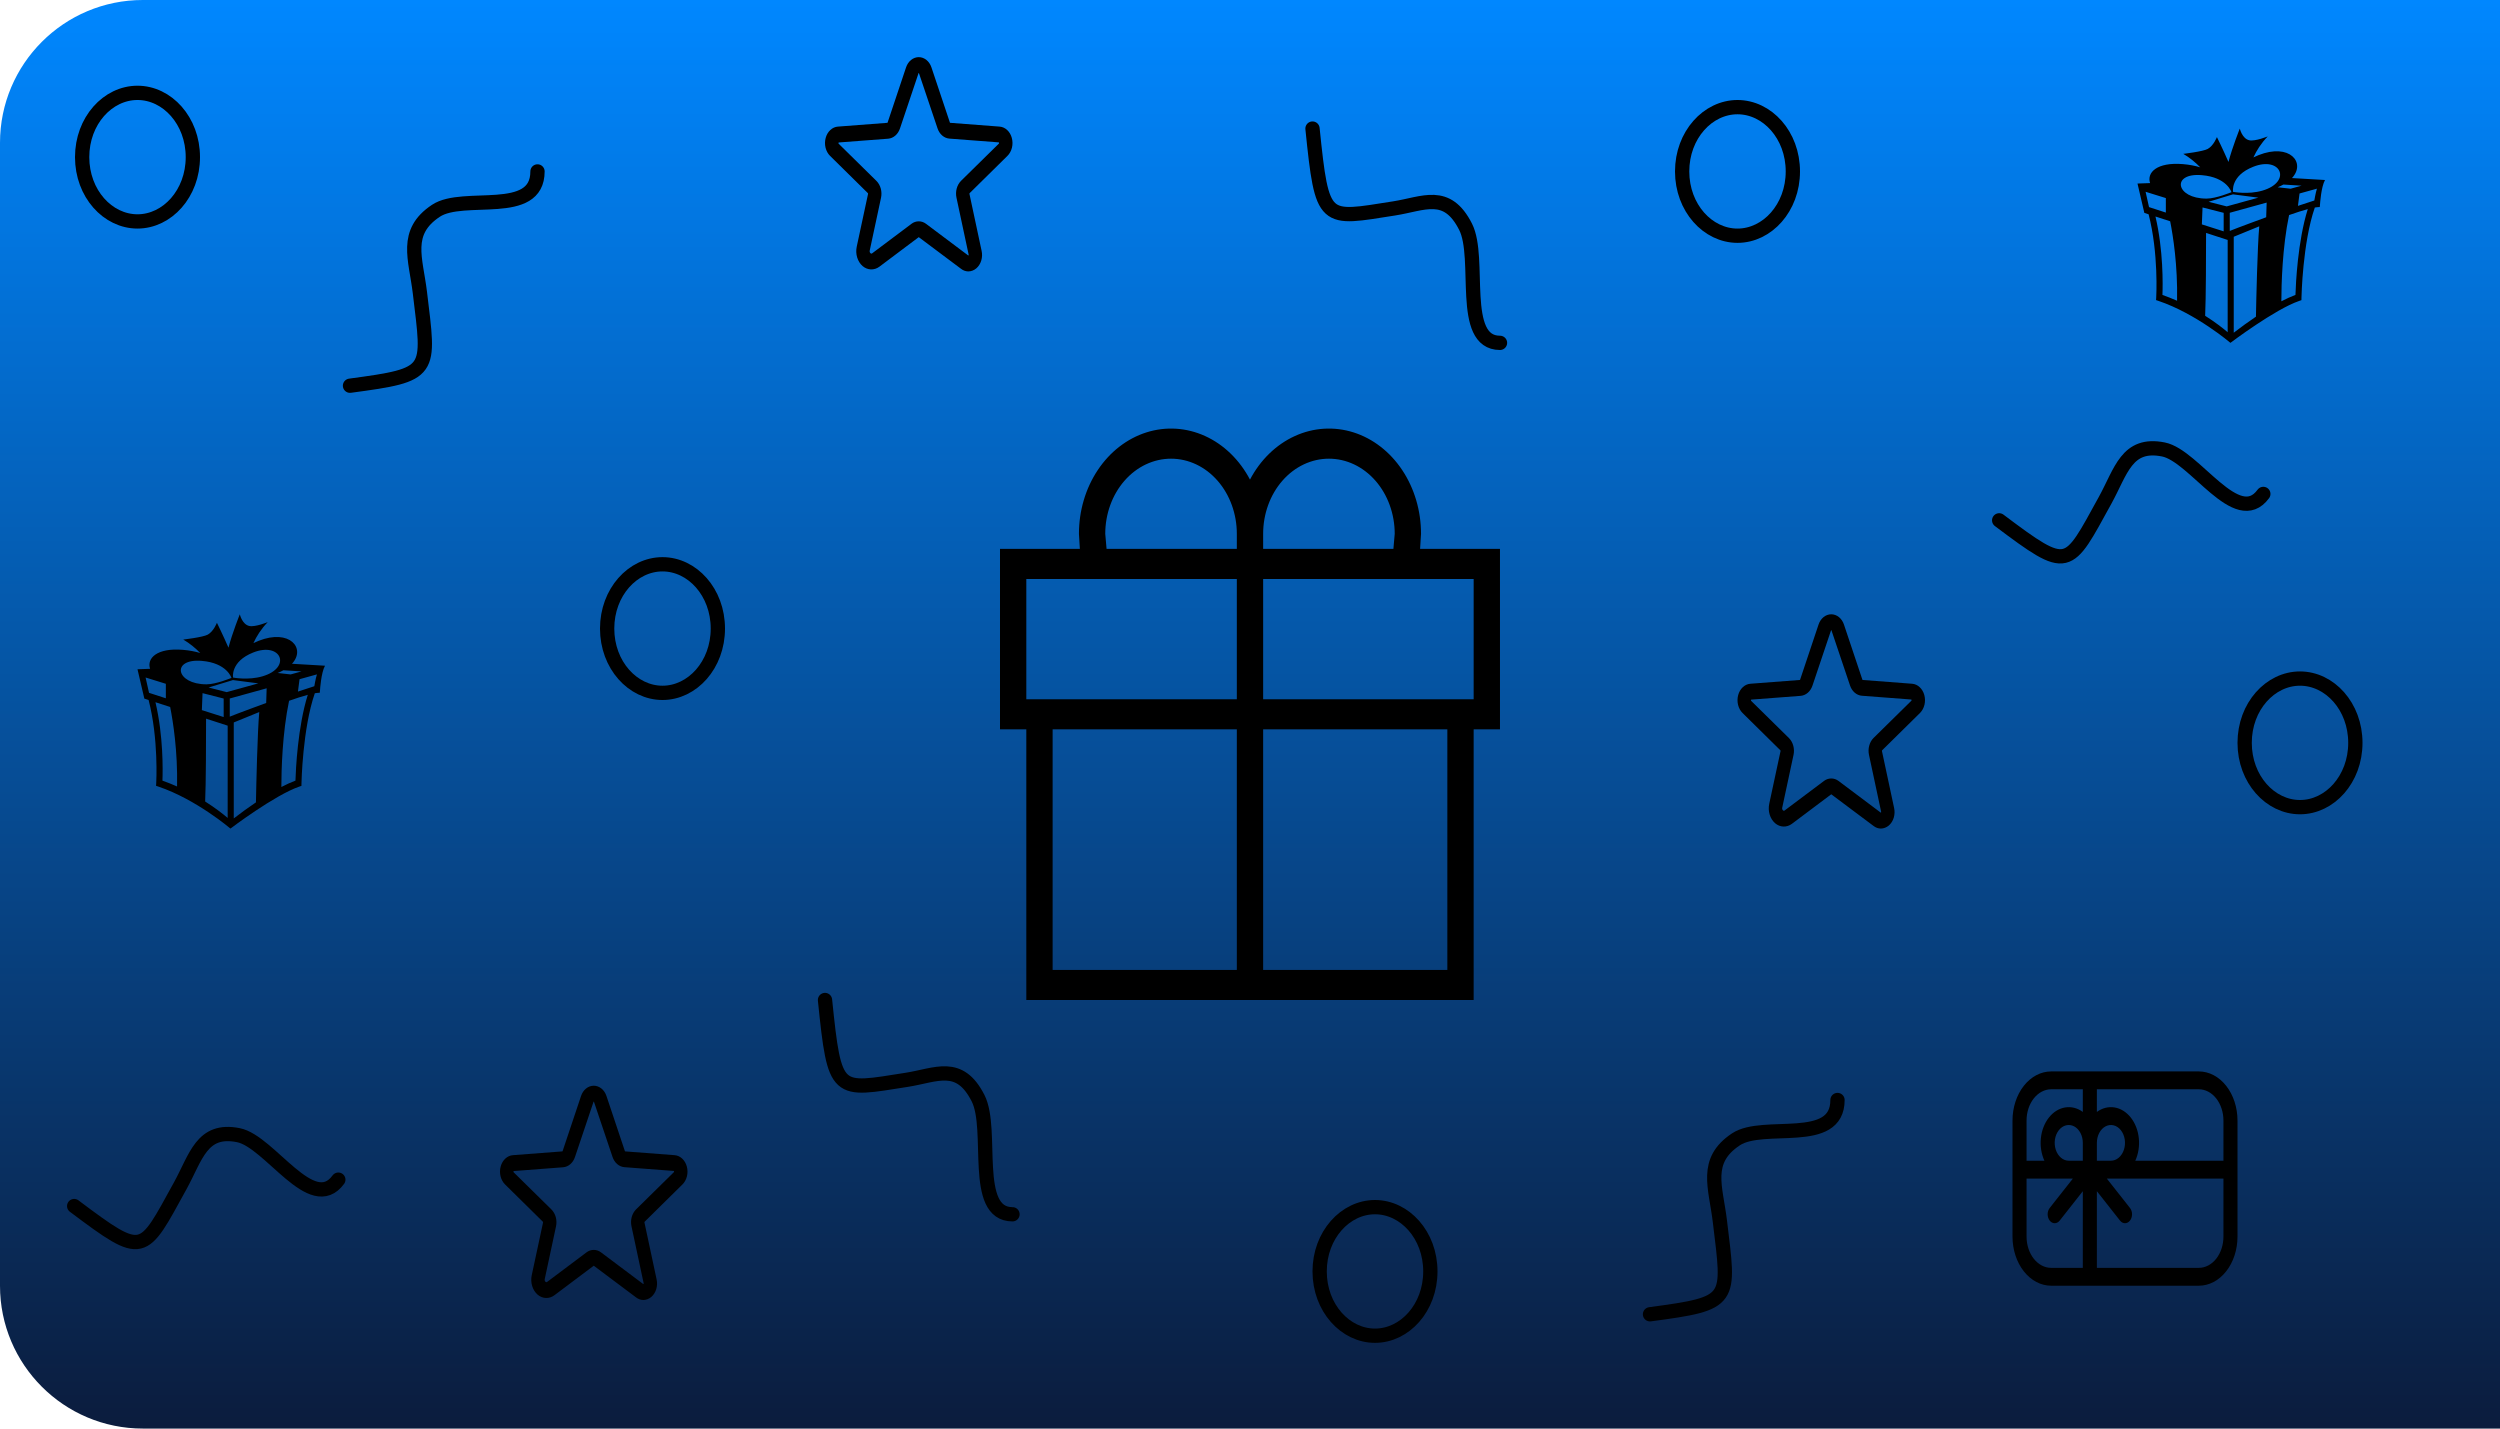 <svg width="175" height="100" viewBox="0 0 175 100" fill="none" xmlns="http://www.w3.org/2000/svg">
<path d="M0 10C0 4.477 4.477 0 10 0H175V100H10C4.477 100 0 95.523 0 90V10Z" fill="url(#paint0_linear_4022_987)"/>
<path d="M131.661 58C131.48 57.999 131.303 57.936 131.152 57.819L128.193 55.604H128.182L125.434 57.667C125.257 57.799 125.05 57.866 124.84 57.859C124.63 57.852 124.427 57.77 124.257 57.625C124.082 57.472 123.949 57.261 123.876 57.019C123.803 56.776 123.793 56.514 123.847 56.264L124.638 52.577C124.64 52.567 124.64 52.557 124.638 52.547C124.636 52.537 124.632 52.528 124.626 52.521L121.978 49.91C121.827 49.761 121.718 49.561 121.663 49.337C121.609 49.113 121.613 48.875 121.673 48.653C121.732 48.435 121.845 48.242 121.998 48.101C122.15 47.959 122.335 47.876 122.529 47.862L125.985 47.598C125.99 47.597 125.995 47.595 125.999 47.591C126.003 47.587 126.006 47.583 126.008 47.577L127.297 43.723C127.367 43.51 127.489 43.327 127.648 43.198C127.807 43.069 127.995 43 128.188 43C128.38 43 128.568 43.069 128.727 43.198C128.886 43.327 129.008 43.51 129.078 43.723L130.367 47.577C130.369 47.583 130.372 47.587 130.376 47.591C130.38 47.595 130.385 47.597 130.39 47.598L133.846 47.862C134.04 47.876 134.225 47.959 134.377 48.101C134.53 48.242 134.643 48.435 134.702 48.653C134.762 48.875 134.766 49.113 134.712 49.337C134.657 49.561 134.548 49.761 134.397 49.91L131.749 52.521C131.743 52.528 131.739 52.537 131.737 52.547C131.735 52.557 131.735 52.567 131.737 52.577L132.587 56.556C132.637 56.781 132.629 57.019 132.563 57.238C132.497 57.457 132.377 57.648 132.218 57.785C132.055 57.922 131.861 57.997 131.661 58ZM128.188 54.493C128.368 54.492 128.545 54.552 128.697 54.667L131.65 56.882H131.661C131.669 56.877 131.675 56.87 131.679 56.861C131.685 56.854 131.685 56.847 131.679 56.819L130.829 52.841C130.783 52.629 130.789 52.405 130.845 52.197C130.9 51.988 131.005 51.802 131.146 51.66L133.799 49.049C133.805 49.042 133.817 49.028 133.805 48.994C133.794 48.959 133.794 48.966 133.788 48.966L130.326 48.702C130.144 48.687 129.971 48.61 129.824 48.483C129.678 48.355 129.566 48.18 129.5 47.98L128.205 44.133C128.199 44.112 128.193 44.112 128.188 44.112C128.182 44.112 128.176 44.112 128.17 44.133L126.875 47.987C126.809 48.187 126.697 48.362 126.551 48.489C126.404 48.617 126.231 48.693 126.049 48.709L122.587 48.973C122.581 48.973 122.576 48.973 122.57 49.001C122.564 49.028 122.57 49.049 122.576 49.056L125.229 51.667C125.37 51.809 125.475 51.995 125.53 52.203C125.586 52.412 125.592 52.635 125.546 52.847L124.755 56.542C124.748 56.575 124.749 56.609 124.758 56.641C124.768 56.673 124.785 56.702 124.807 56.722C124.824 56.741 124.845 56.752 124.868 56.753C124.891 56.754 124.913 56.746 124.93 56.729L127.678 54.667C127.83 54.552 128.007 54.492 128.188 54.493Z" fill="black"/>
<path d="M67.786 19C67.605 18.999 67.428 18.936 67.277 18.82L64.318 16.604H64.307L61.559 18.667C61.382 18.799 61.175 18.866 60.965 18.859C60.755 18.852 60.552 18.77 60.382 18.625C60.207 18.473 60.074 18.261 60.001 18.019C59.928 17.776 59.918 17.514 59.972 17.264L60.763 13.577C60.765 13.567 60.765 13.557 60.763 13.547C60.761 13.537 60.757 13.528 60.751 13.521L58.103 10.91C57.952 10.761 57.843 10.561 57.788 10.337C57.734 10.113 57.737 9.875 57.798 9.653C57.857 9.435 57.97 9.242 58.123 9.101C58.275 8.959 58.461 8.876 58.654 8.862L62.11 8.598C62.115 8.597 62.12 8.595 62.124 8.591C62.128 8.588 62.131 8.583 62.133 8.577L63.422 4.723C63.492 4.51 63.614 4.327 63.773 4.198C63.932 4.069 64.12 4 64.312 4C64.505 4 64.693 4.069 64.852 4.198C65.011 4.327 65.133 4.51 65.203 4.723L66.492 8.577C66.494 8.583 66.497 8.588 66.501 8.591C66.505 8.595 66.51 8.597 66.515 8.598L69.971 8.862C70.165 8.876 70.35 8.959 70.502 9.101C70.655 9.242 70.768 9.435 70.826 9.653C70.888 9.875 70.891 10.113 70.837 10.337C70.782 10.561 70.673 10.761 70.522 10.91L67.874 13.521C67.868 13.528 67.864 13.537 67.862 13.547C67.86 13.557 67.86 13.567 67.862 13.577L68.712 17.556C68.762 17.781 68.754 18.019 68.688 18.238C68.622 18.457 68.502 18.648 68.343 18.785C68.18 18.922 67.986 18.997 67.786 19ZM64.312 15.493C64.493 15.492 64.67 15.552 64.822 15.667L67.775 17.882H67.786C67.794 17.877 67.8 17.87 67.804 17.861C67.81 17.854 67.81 17.847 67.804 17.82L66.954 13.841C66.908 13.629 66.914 13.405 66.969 13.197C67.025 12.988 67.13 12.802 67.271 12.66L69.924 10.049C69.93 10.042 69.942 10.028 69.93 9.994C69.918 9.959 69.918 9.966 69.913 9.966L66.451 9.702C66.269 9.686 66.096 9.61 65.95 9.483C65.803 9.355 65.691 9.18 65.625 8.98L64.33 5.133C64.324 5.112 64.318 5.112 64.312 5.112C64.307 5.112 64.301 5.112 64.295 5.133L63 8.987C62.934 9.187 62.822 9.362 62.675 9.49C62.529 9.617 62.355 9.693 62.174 9.709L58.712 9.973C58.706 9.973 58.701 9.973 58.695 10.001C58.689 10.028 58.695 10.049 58.701 10.056L61.354 12.667C61.495 12.809 61.599 12.995 61.656 13.203C61.711 13.412 61.717 13.635 61.671 13.848L60.88 17.542C60.873 17.575 60.874 17.609 60.883 17.641C60.893 17.674 60.91 17.702 60.932 17.722C60.949 17.741 60.97 17.752 60.993 17.753C61.016 17.754 61.038 17.746 61.056 17.729L63.803 15.667C63.955 15.552 64.132 15.492 64.312 15.493Z" fill="black"/>
<path d="M45.036 91C44.855 90.999 44.678 90.936 44.527 90.82L41.568 88.604H41.557L38.809 90.667C38.632 90.799 38.425 90.866 38.215 90.859C38.005 90.852 37.802 90.77 37.632 90.625C37.457 90.472 37.324 90.261 37.251 90.019C37.178 89.776 37.168 89.513 37.222 89.264L38.013 85.577C38.015 85.567 38.015 85.557 38.013 85.547C38.011 85.537 38.007 85.528 38.001 85.521L35.353 82.91C35.202 82.761 35.093 82.561 35.038 82.337C34.984 82.113 34.987 81.875 35.048 81.653C35.107 81.435 35.22 81.242 35.373 81.101C35.525 80.96 35.711 80.876 35.904 80.862L39.36 80.598C39.365 80.597 39.37 80.595 39.374 80.591C39.378 80.588 39.381 80.583 39.383 80.577L40.672 76.723C40.742 76.51 40.864 76.327 41.023 76.198C41.182 76.069 41.37 76 41.562 76C41.755 76 41.943 76.069 42.102 76.198C42.261 76.327 42.383 76.51 42.453 76.723L43.742 80.577C43.744 80.583 43.747 80.588 43.751 80.591C43.755 80.595 43.76 80.597 43.765 80.598L47.221 80.862C47.414 80.876 47.6 80.96 47.752 81.101C47.905 81.242 48.018 81.435 48.077 81.653C48.138 81.875 48.141 82.113 48.087 82.337C48.032 82.561 47.923 82.761 47.772 82.91L45.124 85.521C45.118 85.528 45.114 85.537 45.112 85.547C45.11 85.557 45.11 85.567 45.112 85.577L45.962 89.556C46.012 89.781 46.004 90.019 45.938 90.238C45.872 90.457 45.752 90.648 45.593 90.785C45.43 90.922 45.236 90.997 45.036 91ZM41.562 87.493C41.743 87.492 41.92 87.552 42.072 87.667L45.025 89.882H45.036C45.044 89.877 45.05 89.87 45.054 89.861C45.06 89.854 45.06 89.847 45.054 89.82L44.204 85.841C44.158 85.629 44.164 85.405 44.219 85.197C44.276 84.988 44.38 84.802 44.521 84.66L47.174 82.049C47.18 82.042 47.192 82.028 47.18 81.994C47.169 81.959 47.169 81.966 47.163 81.966L43.701 81.702C43.52 81.686 43.346 81.61 43.2 81.483C43.053 81.355 42.941 81.18 42.875 80.98L41.58 77.133C41.574 77.112 41.568 77.112 41.562 77.112C41.557 77.112 41.551 77.112 41.545 77.133L40.25 80.987C40.184 81.187 40.072 81.362 39.925 81.49C39.779 81.617 39.605 81.693 39.424 81.709L35.962 81.973C35.956 81.973 35.951 81.973 35.945 82.001C35.939 82.028 35.945 82.049 35.951 82.056L38.604 84.667C38.745 84.809 38.849 84.995 38.906 85.203C38.961 85.412 38.967 85.635 38.921 85.847L38.13 89.542C38.123 89.575 38.124 89.609 38.133 89.641C38.143 89.674 38.16 89.702 38.182 89.722C38.199 89.741 38.22 89.752 38.243 89.753C38.266 89.754 38.288 89.746 38.306 89.729L41.053 87.667C41.205 87.552 41.382 87.492 41.562 87.493Z" fill="black"/>
<path d="M20.438 46.464C21.435 45.389 20.281 43.995 18.1 44.859C17.971 44.91 17.852 44.964 17.739 45.019C17.953 44.55 18.269 44.038 18.741 43.548C18.741 43.548 17.859 43.91 17.451 43.819C16.945 43.705 16.787 43 16.787 43C16.787 43 16.261 44.309 15.993 45.337C15.609 44.454 15.184 43.595 15.184 43.595C15.184 43.595 14.957 44.196 14.542 44.425C14.207 44.609 12.829 44.769 12.829 44.769C13.288 45.038 13.683 45.369 14.018 45.712C13.665 45.606 13.264 45.526 12.804 45.488C10.979 45.337 10.262 46.081 10.506 46.816L9.625 46.849L10.104 48.903L10.402 49C11.109 51.737 10.938 54.775 10.936 54.809L10.924 55.007L11.089 55.062C13.73 55.951 16.13 58 16.13 58C16.13 58 19.241 55.647 20.951 55.062L21.101 55.011L21.104 54.831C21.105 54.788 21.18 50.997 22.038 48.526C22.099 48.516 22.155 48.508 22.204 48.505L22.385 48.492L22.403 48.285C22.404 48.276 22.478 47.086 22.75 46.6L20.438 46.464ZM10.191 47.425L11.609 47.865V48.88L10.432 48.498L10.191 47.425ZM12.395 55.053C12.058 54.904 11.716 54.767 11.371 54.645C11.399 53.94 11.439 51.508 10.882 49.156L11.912 49.49C12.112 50.496 12.443 52.568 12.395 55.053ZM14.121 46.261C15.892 46.407 16.203 47.452 16.203 47.452C16.203 47.452 15.124 47.903 14.458 47.903C12.283 47.903 11.969 46.083 14.121 46.261ZM16.306 47.605L18.084 47.836L15.868 48.449L14.602 48.125L16.306 47.605ZM14.178 48.521L15.657 48.898V50.194L14.13 49.708L14.178 48.521ZM15.937 57.255C15.614 56.981 15.076 56.558 14.361 56.105C14.418 54.911 14.425 51.72 14.425 50.306L15.937 50.796V57.255ZM17.916 56.166C17.388 56.523 16.87 56.898 16.363 57.29V50.572C16.956 50.324 17.551 50.081 18.148 49.843C18.02 51.258 17.939 54.949 17.916 56.166ZM18.633 49.208C18.633 49.208 16.503 49.989 16.083 50.166V48.895L18.666 48.181L18.633 49.208ZM18.371 47.343C17.373 47.635 16.313 47.429 16.313 47.429C16.313 47.429 16.114 46.312 17.724 45.675C19.681 44.901 20.454 46.733 18.371 47.343ZM19.839 46.918L21.107 46.999L20.345 47.21L19.436 47.108C19.583 47.049 19.717 46.985 19.839 46.918ZM20.682 54.643C20.366 54.761 20.032 54.916 19.695 55.091C19.698 53.92 19.76 51.325 20.235 49.055C20.723 48.883 21.175 48.736 21.545 48.637C20.839 50.883 20.705 53.877 20.682 54.643ZM22.003 48.035C22.003 48.035 21.303 48.27 20.856 48.411L20.968 47.544L22.185 47.207C22.086 47.521 22.003 48.035 22.003 48.035Z" fill="black"/>
<path d="M160.438 12.464C161.435 11.389 160.281 9.995 158.1 10.859C157.971 10.91 157.852 10.963 157.739 11.019C157.953 10.55 158.269 10.038 158.741 9.548C158.741 9.548 157.859 9.91 157.451 9.819C156.945 9.705 156.787 9 156.787 9C156.787 9 156.261 10.309 155.993 11.337C155.609 10.454 155.184 9.595 155.184 9.595C155.184 9.595 154.957 10.196 154.542 10.425C154.207 10.61 152.829 10.769 152.829 10.769C153.288 11.037 153.683 11.369 154.017 11.713C153.666 11.606 153.264 11.526 152.804 11.488C150.979 11.337 150.262 12.081 150.506 12.816L149.625 12.848L150.104 14.903L150.402 15C151.109 17.737 150.938 20.774 150.936 20.809L150.924 21.007L151.089 21.062C153.73 21.951 156.13 24 156.13 24C156.13 24 159.241 21.647 160.951 21.062L161.101 21.011L161.104 20.831C161.105 20.788 161.18 16.997 162.038 14.526C162.099 14.516 162.155 14.508 162.204 14.505L162.385 14.492L162.403 14.284C162.404 14.276 162.478 13.085 162.75 12.6L160.438 12.464ZM150.191 13.425L151.609 13.865V14.88L150.432 14.498L150.191 13.425ZM152.395 21.053C152.058 20.904 151.716 20.767 151.371 20.645C151.399 19.94 151.439 17.508 150.882 15.155L151.912 15.49C152.112 16.496 152.443 18.568 152.395 21.053ZM154.121 12.261C155.892 12.407 156.203 13.452 156.203 13.452C156.203 13.452 155.124 13.902 154.458 13.902C152.283 13.902 151.969 12.082 154.121 12.261ZM156.306 13.605L158.084 13.836L155.868 14.448L154.602 14.125L156.306 13.605ZM154.178 14.521L155.657 14.898V16.194L154.13 15.707L154.178 14.521ZM155.937 23.255C155.614 22.981 155.076 22.558 154.361 22.105C154.418 20.911 154.425 17.72 154.425 16.305L155.937 16.796V23.255ZM157.916 22.166C157.388 22.523 156.87 22.898 156.362 23.29V16.573C156.956 16.324 157.551 16.081 158.148 15.843C158.02 17.258 157.939 20.949 157.916 22.166ZM158.633 15.208C158.633 15.208 156.503 15.989 156.083 16.166V14.895L158.666 14.181L158.633 15.208ZM158.371 13.343C157.373 13.635 156.313 13.429 156.313 13.429C156.313 13.429 156.114 12.312 157.724 11.675C159.681 10.9 160.454 12.732 158.371 13.343ZM159.839 12.918L161.107 12.999L160.345 13.21L159.436 13.108C159.583 13.049 159.717 12.985 159.839 12.918ZM160.682 20.643C160.366 20.761 160.032 20.916 159.695 21.091C159.698 19.92 159.76 17.325 160.235 15.055C160.723 14.883 161.175 14.736 161.545 14.637C160.839 16.884 160.705 19.877 160.682 20.643ZM162.003 14.035C162.003 14.035 161.303 14.27 160.856 14.411L160.968 13.544L162.185 13.207C162.086 13.521 162.003 14.035 162.003 14.035Z" fill="black"/>
<path d="M140.875 78.438C140.875 77.526 141.16 76.651 141.668 76.007C142.176 75.362 142.864 75 143.582 75H153.918C154.636 75 155.324 75.362 155.832 76.007C156.34 76.651 156.625 77.526 156.625 78.438V86.562C156.625 87.474 156.34 88.349 155.832 88.993C155.324 89.638 154.636 90 153.918 90H143.582C142.864 90 142.176 89.638 141.668 88.993C141.16 88.349 140.875 87.474 140.875 86.562V78.438ZM141.859 82.5V86.562C141.859 87.77 142.631 88.75 143.582 88.75H145.797V83.384L144.177 85.442C144.084 85.56 143.959 85.626 143.828 85.626C143.697 85.626 143.572 85.56 143.48 85.442C143.387 85.325 143.335 85.166 143.335 85C143.335 84.834 143.387 84.675 143.48 84.558L145.101 82.5H141.859ZM143.108 81.25C142.891 80.773 142.804 80.219 142.861 79.674C142.917 79.128 143.114 78.621 143.421 78.232C143.727 77.843 144.126 77.593 144.556 77.522C144.985 77.45 145.422 77.56 145.797 77.835V76.25H143.582C143.125 76.25 142.687 76.481 142.364 76.891C142.041 77.301 141.859 77.857 141.859 78.438V81.25H143.108ZM144.812 81.25H145.797V80C145.797 79.753 145.739 79.511 145.631 79.305C145.523 79.1 145.369 78.94 145.189 78.845C145.009 78.751 144.811 78.726 144.62 78.774C144.43 78.822 144.254 78.941 144.116 79.116C143.979 79.291 143.885 79.514 143.847 79.756C143.809 79.999 143.829 80.25 143.903 80.478C143.978 80.707 144.104 80.902 144.266 81.039C144.427 81.177 144.618 81.25 144.812 81.25ZM146.781 80V81.25H147.766C147.96 81.25 148.151 81.177 148.313 81.039C148.474 80.902 148.601 80.707 148.675 80.478C148.75 80.25 148.769 79.999 148.731 79.756C148.693 79.514 148.599 79.291 148.462 79.116C148.324 78.941 148.149 78.822 147.958 78.774C147.767 78.726 147.569 78.751 147.389 78.845C147.209 78.94 147.055 79.1 146.947 79.305C146.839 79.511 146.781 79.753 146.781 80ZM149.471 81.25H155.641V78.438C155.641 77.857 155.459 77.301 155.136 76.891C154.813 76.481 154.375 76.25 153.918 76.25H146.781V77.835C147.157 77.56 147.593 77.45 148.023 77.522C148.452 77.593 148.851 77.843 149.158 78.232C149.464 78.621 149.661 79.128 149.717 79.674C149.774 80.219 149.687 80.773 149.471 81.25ZM147.477 82.5L149.098 84.558C149.191 84.675 149.243 84.834 149.243 85C149.243 85.166 149.191 85.325 149.098 85.442C149.006 85.56 148.881 85.626 148.75 85.626C148.619 85.626 148.494 85.56 148.402 85.442L146.781 83.384V88.75H153.918C154.375 88.75 154.813 88.519 155.136 88.109C155.459 87.699 155.641 87.143 155.641 86.562V82.5H147.477Z" fill="black"/>
<path d="M73.684 51.054V67.895H86.578V51.054H73.684ZM88.42 51.054V67.895H101.314V51.054H88.42ZM103.156 51.054V70H71.842V51.054H70V38.423H75.59L75.526 37.37C75.525 35.759 75.987 34.193 76.84 32.91C77.693 31.627 78.89 30.699 80.249 30.268C81.607 29.837 83.052 29.927 84.361 30.524C85.671 31.121 86.773 32.192 87.499 33.573C88.225 32.192 89.327 31.121 90.637 30.524C91.946 29.927 93.391 29.837 94.749 30.268C96.107 30.699 97.305 31.627 98.158 32.91C99.011 34.193 99.472 35.759 99.472 37.37L99.407 38.423H104.998V51.054H103.156ZM71.842 40.528V48.949H86.578V40.528H71.842ZM103.156 48.949V40.528H88.42V48.949H103.156ZM97.538 38.423L97.63 37.37C97.63 35.975 97.145 34.636 96.281 33.649C95.417 32.662 94.246 32.108 93.025 32.108C91.803 32.108 90.632 32.662 89.769 33.649C88.905 34.636 88.42 35.975 88.42 37.37V38.423H97.538ZM86.578 38.423V37.37C86.578 35.975 86.093 34.636 85.229 33.649C84.365 32.662 83.194 32.108 81.973 32.108C80.752 32.108 79.58 32.662 78.717 33.649C77.853 34.636 77.368 35.975 77.368 37.37L77.46 38.423H86.578Z" fill="black"/>
<path d="M50.25 44C50.25 46.55 48.455 48.5 46.375 48.5C44.295 48.5 42.5 46.55 42.5 44C42.5 41.45 44.295 39.5 46.375 39.5C48.455 39.5 50.25 41.45 50.25 44Z" stroke="black"/>
<path d="M13.5 11C13.5 13.55 11.704 15.5 9.625 15.5C7.546 15.5 5.75 13.55 5.75 11C5.75 8.45 7.546 6.5 9.625 6.5C11.704 6.5 13.5 8.45 13.5 11Z" stroke="black"/>
<path d="M125.5 12C125.5 14.55 123.704 16.5 121.625 16.5C119.546 16.5 117.75 14.55 117.75 12C117.75 9.45 119.546 7.5 121.625 7.5C123.704 7.5 125.5 9.45 125.5 12Z" stroke="black"/>
<path d="M164.875 52C164.875 54.55 163.079 56.5 161 56.5C158.921 56.5 157.125 54.55 157.125 52C157.125 49.45 158.921 47.5 161 47.5C163.079 47.5 164.875 49.45 164.875 52Z" stroke="black"/>
<path d="M100.125 89C100.125 91.55 98.329 93.5 96.25 93.5C94.171 93.5 92.375 91.55 92.375 89C92.375 86.45 94.171 84.5 96.25 84.5C98.329 84.5 100.125 86.45 100.125 89Z" stroke="black"/>
<path d="M5.192 84.424C10.108 88.116 9.954 87.836 12.607 83.022C13.727 80.989 14.117 78.949 16.688 79.462C18.885 79.9 21.836 85.091 23.683 82.576" stroke="black" stroke-linecap="round"/>
<path d="M24.5 27C30.343 26.216 30.067 26.115 29.392 20.478C29.106 18.098 28.258 16.25 30.516 14.754C32.445 13.476 37.625 15.284 37.625 12" stroke="black" stroke-linecap="round"/>
<path d="M57.75 70C58.436 76.677 58.524 76.362 63.456 75.59C65.539 75.264 67.156 74.294 68.466 76.875C69.584 79.08 68.001 85 70.875 85" stroke="black" stroke-linecap="round"/>
<path d="M115.5 92C121.342 91.216 121.067 91.115 120.391 85.478C120.106 83.098 119.257 81.25 121.516 79.754C123.445 78.475 128.625 80.284 128.625 77" stroke="black" stroke-linecap="round"/>
<path d="M139.942 36.424C144.858 40.116 144.704 39.836 147.357 35.022C148.477 32.989 148.867 30.949 151.438 31.462C153.635 31.9 156.586 37.091 158.433 34.575" stroke="black" stroke-linecap="round"/>
<path d="M91.875 9C92.561 15.677 92.649 15.362 97.582 14.59C99.664 14.264 101.282 13.294 102.591 15.875C103.709 18.08 102.127 24 105 24" stroke="black" stroke-linecap="round"/>
<defs>
<linearGradient id="paint0_linear_4022_987" x1="87.5" y1="0" x2="87.5" y2="100" gradientUnits="userSpaceOnUse">
<stop stop-color="#0087FF"/>
<stop offset="1" stop-color="#0B1C3D"/>
</linearGradient>
</defs>
</svg>
